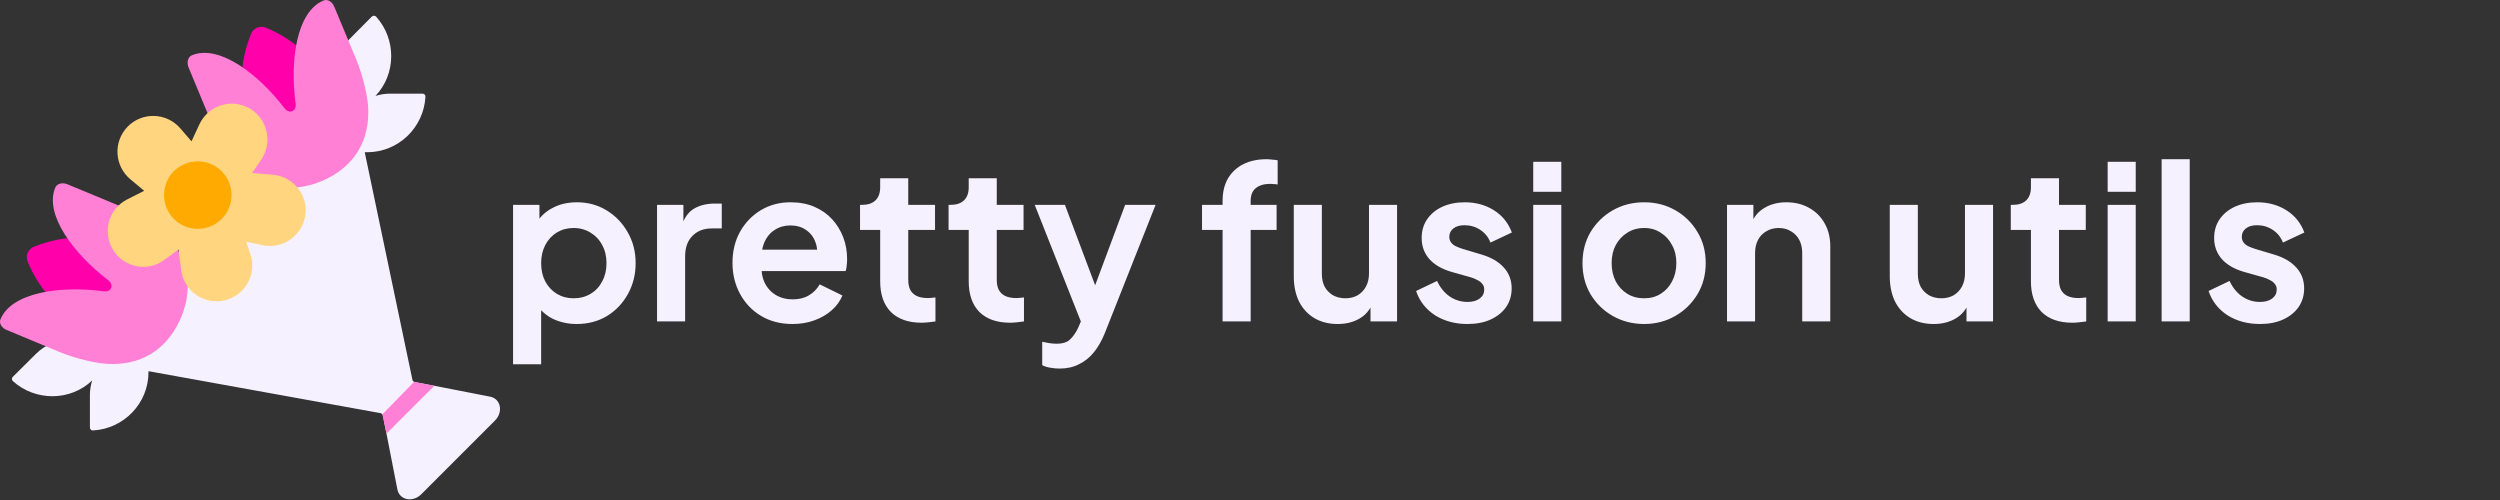 <svg width="140" height="28" viewBox="0 0 140 28" fill="none" xmlns="http://www.w3.org/2000/svg">
<rect x="0" y="0" width="140" height="28" fill="#333333" stroke="none"/>
<g clip-path="url(#clip0_155_71)">
<path d="M19.515 2.245C18.465 3.315 18.465 5.095 19.565 6.195L19.677 6.307C19.607 6.394 19.542 6.486 19.482 6.582C18.759 6.157 17.697 6.281 16.925 7.065L6.845 17.365C6.125 18.104 5.996 19.078 6.346 19.778C6.26 19.833 6.176 19.893 6.097 19.957L5.985 19.845C4.885 18.745 3.105 18.745 2.035 19.795L0.715 21.105C0.645 21.175 0.655 21.275 0.725 21.345C1.983 22.476 3.928 22.476 5.162 21.307C5.083 21.555 5.039 21.816 5.035 22.085V23.945C5.035 24.035 5.115 24.115 5.205 24.105C6.925 24.015 8.315 22.595 8.315 20.845V20.786L21.305 23.135C21.375 23.155 21.435 23.205 21.445 23.275L22.255 27.415C22.375 28.005 23.115 28.155 23.595 27.675L27.715 23.555C28.195 23.075 28.045 22.335 27.455 22.215L24.895 21.715L23.235 21.395C23.165 21.385 23.105 21.335 23.095 21.265L20.425 8.525H20.565C22.315 8.525 23.735 7.135 23.825 5.415C23.835 5.325 23.755 5.245 23.665 5.245H21.805C21.536 5.249 21.275 5.293 21.027 5.372C22.196 4.137 22.196 2.193 21.065 0.935C20.995 0.865 20.895 0.865 20.825 0.925L19.515 2.245Z" fill="#F5F1FF"/>
<path d="M21.414 23.203L21.641 24.285L24.323 21.604L23.187 21.386L21.414 23.203Z" fill="#FF80D4"/>
<path d="M15.225 10.035L19.865 8.105L18.715 5.345C17.995 3.615 16.615 2.245 14.875 1.545C14.555 1.415 14.195 1.575 14.065 1.885C13.355 3.605 13.355 5.525 14.065 7.245L15.225 10.035Z" fill="#FF00AA"/>
<path d="M10.035 14.985L8.105 19.625L5.345 18.475C3.615 17.755 2.245 16.375 1.545 14.635C1.415 14.315 1.575 13.955 1.885 13.825C3.605 13.115 5.525 13.115 7.245 13.825L10.035 14.985Z" fill="#FF00AA"/>
<path d="M18.125 0.025C18.335 -0.065 18.605 0.095 18.715 0.365L19.965 3.365C20.305 4.195 20.635 5.475 20.625 6.265C20.635 8.215 19.565 9.495 17.985 10.155C16.275 10.855 14.445 10.565 13.045 8.925C12.715 8.535 12.235 7.655 11.985 7.165C11.895 6.995 11.815 6.815 11.735 6.635H11.745L10.555 3.765C10.445 3.485 10.525 3.185 10.745 3.095C12.255 2.465 14.465 4.135 15.935 6.065C16.195 6.405 16.615 6.235 16.555 5.815C16.225 3.405 16.605 0.645 18.125 0.025Z" fill="#FF80D5"/>
<path d="M0.025 17.885C-0.065 18.095 0.095 18.365 0.365 18.475L3.365 19.725C4.195 20.065 5.475 20.395 6.265 20.385C8.215 20.395 9.495 19.325 10.155 17.745C10.855 16.035 10.565 14.205 8.925 12.805C8.535 12.475 7.655 11.995 7.165 11.745C6.995 11.655 6.815 11.575 6.635 11.495V11.505L3.765 10.315C3.485 10.205 3.185 10.285 3.095 10.505C2.465 12.015 4.135 14.225 6.065 15.695C6.405 15.955 6.235 16.375 5.815 16.315C3.405 15.985 0.645 16.365 0.025 17.885Z" fill="#FF80D5"/>
<path d="M6.345 14.015C5.715 13.015 6.075 11.695 7.125 11.165L8.075 10.685L7.295 10.035C6.405 9.285 6.335 7.945 7.135 7.105C7.955 6.255 9.325 6.295 10.095 7.185L10.725 7.915L11.165 6.965C11.665 5.895 12.965 5.485 13.985 6.075C14.985 6.655 15.285 7.975 14.635 8.935L14.125 9.685L15.285 9.785C16.455 9.885 17.295 10.965 17.085 12.125C16.885 13.265 15.745 13.995 14.625 13.715L13.785 13.535L14.045 14.305C14.375 15.415 13.685 16.575 12.555 16.825C11.405 17.075 10.285 16.285 10.145 15.115L9.995 13.975L9.215 14.545C8.285 15.245 6.965 14.995 6.345 14.015Z" fill="#FFD580"/>
<path d="M11.075 12.815C12.119 12.815 12.965 11.969 12.965 10.925C12.965 9.881 12.119 9.035 11.075 9.035C10.031 9.035 9.185 9.881 9.185 10.925C9.185 11.969 10.031 12.815 11.075 12.815Z" fill="#FFAA00"/>
<path d="M28.732 20.4V11.472H30.208V12.768L30.064 12.444C30.288 12.092 30.592 11.82 30.976 11.628C31.36 11.428 31.804 11.328 32.308 11.328C32.924 11.328 33.48 11.48 33.976 11.784C34.472 12.088 34.864 12.496 35.152 13.008C35.448 13.52 35.596 14.096 35.596 14.736C35.596 15.368 35.452 15.944 35.164 16.464C34.876 16.984 34.484 17.396 33.988 17.7C33.492 17.996 32.928 18.144 32.296 18.144C31.824 18.144 31.388 18.052 30.988 17.868C30.596 17.676 30.284 17.404 30.052 17.052L30.304 16.74V20.4H28.732ZM32.116 16.704C32.476 16.704 32.796 16.62 33.076 16.452C33.356 16.284 33.572 16.052 33.724 15.756C33.884 15.46 33.964 15.12 33.964 14.736C33.964 14.352 33.884 14.016 33.724 13.728C33.572 13.432 33.356 13.2 33.076 13.032C32.796 12.856 32.476 12.768 32.116 12.768C31.772 12.768 31.46 12.852 31.18 13.02C30.908 13.188 30.692 13.424 30.532 13.728C30.38 14.024 30.304 14.36 30.304 14.736C30.304 15.12 30.38 15.46 30.532 15.756C30.692 16.052 30.908 16.284 31.18 16.452C31.46 16.62 31.772 16.704 32.116 16.704ZM36.794 18V11.472H38.27V12.924L38.151 12.708C38.303 12.22 38.538 11.88 38.858 11.688C39.187 11.496 39.578 11.4 40.035 11.4H40.419V12.792H39.855C39.407 12.792 39.047 12.932 38.775 13.212C38.502 13.484 38.367 13.868 38.367 14.364V18H36.794ZM44.379 18.144C43.707 18.144 43.119 17.992 42.615 17.688C42.111 17.384 41.719 16.972 41.439 16.452C41.159 15.932 41.019 15.356 41.019 14.724C41.019 14.068 41.159 13.488 41.439 12.984C41.727 12.472 42.115 12.068 42.603 11.772C43.099 11.476 43.651 11.328 44.259 11.328C44.771 11.328 45.219 11.412 45.603 11.58C45.995 11.748 46.327 11.98 46.599 12.276C46.871 12.572 47.079 12.912 47.223 13.296C47.367 13.672 47.439 14.08 47.439 14.52C47.439 14.632 47.431 14.748 47.415 14.868C47.407 14.988 47.387 15.092 47.355 15.18H42.315V13.98H46.467L45.723 14.544C45.795 14.176 45.775 13.848 45.663 13.56C45.559 13.272 45.383 13.044 45.135 12.876C44.895 12.708 44.603 12.624 44.259 12.624C43.931 12.624 43.639 12.708 43.383 12.876C43.127 13.036 42.931 13.276 42.795 13.596C42.667 13.908 42.619 14.288 42.651 14.736C42.619 15.136 42.671 15.492 42.807 15.804C42.951 16.108 43.159 16.344 43.431 16.512C43.711 16.68 44.031 16.764 44.391 16.764C44.751 16.764 45.055 16.688 45.303 16.536C45.559 16.384 45.759 16.18 45.903 15.924L47.175 16.548C47.047 16.86 46.847 17.136 46.575 17.376C46.303 17.616 45.979 17.804 45.603 17.94C45.235 18.076 44.827 18.144 44.379 18.144ZM51.606 18.072C50.87 18.072 50.298 17.872 49.89 17.472C49.49 17.064 49.29 16.492 49.29 15.756V12.876H48.162V11.472H48.282C48.602 11.472 48.85 11.388 49.026 11.22C49.202 11.052 49.29 10.808 49.29 10.488V9.984H50.862V11.472H52.362V12.876H50.862V15.672C50.862 15.888 50.898 16.072 50.97 16.224C51.05 16.376 51.17 16.492 51.33 16.572C51.498 16.652 51.71 16.692 51.966 16.692C52.022 16.692 52.086 16.688 52.158 16.68C52.238 16.672 52.314 16.664 52.386 16.656V18C52.274 18.016 52.146 18.032 52.002 18.048C51.858 18.064 51.726 18.072 51.606 18.072ZM56.563 18.072C55.828 18.072 55.255 17.872 54.847 17.472C54.447 17.064 54.248 16.492 54.248 15.756V12.876H53.12V11.472H53.239C53.559 11.472 53.807 11.388 53.983 11.22C54.16 11.052 54.248 10.808 54.248 10.488V9.984H55.819V11.472H57.319V12.876H55.819V15.672C55.819 15.888 55.855 16.072 55.928 16.224C56.008 16.376 56.127 16.492 56.288 16.572C56.456 16.652 56.667 16.692 56.923 16.692C56.98 16.692 57.044 16.688 57.115 16.68C57.196 16.672 57.272 16.664 57.343 16.656V18C57.231 18.016 57.103 18.032 56.959 18.048C56.816 18.064 56.684 18.072 56.563 18.072ZM59.337 20.64C59.16 20.64 58.989 20.624 58.821 20.592C58.653 20.568 58.501 20.52 58.364 20.448V19.14C58.468 19.164 58.593 19.188 58.736 19.212C58.889 19.236 59.029 19.248 59.157 19.248C59.517 19.248 59.776 19.164 59.937 18.996C60.105 18.836 60.252 18.62 60.38 18.348L60.812 17.34L60.788 18.66L57.944 11.472H59.636L61.629 16.776H61.029L63.008 11.472H64.713L61.868 18.66C61.7 19.076 61.496 19.432 61.257 19.728C61.017 20.024 60.736 20.248 60.416 20.4C60.105 20.56 59.745 20.64 59.337 20.64ZM68.465 18V12.876H67.313V11.472H68.465V11.256C68.465 10.76 68.565 10.34 68.765 9.996C68.973 9.644 69.261 9.376 69.629 9.192C69.997 9.008 70.433 8.916 70.937 8.916C71.033 8.916 71.137 8.924 71.249 8.94C71.369 8.948 71.469 8.96 71.549 8.976V10.332C71.469 10.316 71.393 10.308 71.321 10.308C71.257 10.3 71.197 10.296 71.141 10.296C70.789 10.296 70.517 10.376 70.325 10.536C70.133 10.688 70.037 10.928 70.037 11.256V11.472H71.489V12.876H70.037V18H68.465ZM74.912 18.144C74.408 18.144 73.968 18.032 73.592 17.808C73.224 17.584 72.94 17.272 72.74 16.872C72.548 16.472 72.452 16.004 72.452 15.468V11.472H74.024V15.336C74.024 15.608 74.076 15.848 74.18 16.056C74.292 16.256 74.448 16.416 74.648 16.536C74.856 16.648 75.088 16.704 75.344 16.704C75.6 16.704 75.828 16.648 76.028 16.536C76.228 16.416 76.384 16.252 76.496 16.044C76.608 15.836 76.664 15.588 76.664 15.3V11.472H78.236V18H76.748V16.716L76.88 16.944C76.728 17.344 76.476 17.644 76.124 17.844C75.78 18.044 75.376 18.144 74.912 18.144ZM82.181 18.144C81.485 18.144 80.877 17.98 80.357 17.652C79.845 17.316 79.493 16.864 79.301 16.296L80.477 15.732C80.645 16.1 80.877 16.388 81.173 16.596C81.477 16.804 81.813 16.908 82.181 16.908C82.469 16.908 82.697 16.844 82.865 16.716C83.033 16.588 83.117 16.42 83.117 16.212C83.117 16.084 83.081 15.98 83.009 15.9C82.945 15.812 82.853 15.74 82.733 15.684C82.621 15.62 82.497 15.568 82.361 15.528L81.293 15.228C80.741 15.068 80.321 14.824 80.033 14.496C79.753 14.168 79.613 13.78 79.613 13.332C79.613 12.932 79.713 12.584 79.913 12.288C80.121 11.984 80.405 11.748 80.765 11.58C81.133 11.412 81.553 11.328 82.025 11.328C82.641 11.328 83.185 11.476 83.657 11.772C84.129 12.068 84.465 12.484 84.665 13.02L83.465 13.584C83.353 13.288 83.165 13.052 82.901 12.876C82.637 12.7 82.341 12.612 82.013 12.612C81.749 12.612 81.541 12.672 81.389 12.792C81.237 12.912 81.161 13.068 81.161 13.26C81.161 13.38 81.193 13.484 81.257 13.572C81.321 13.66 81.409 13.732 81.521 13.788C81.641 13.844 81.777 13.896 81.929 13.944L82.973 14.256C83.509 14.416 83.921 14.656 84.209 14.976C84.505 15.296 84.653 15.688 84.653 16.152C84.653 16.544 84.549 16.892 84.341 17.196C84.133 17.492 83.845 17.724 83.477 17.892C83.109 18.06 82.677 18.144 82.181 18.144ZM85.861 18V11.472H87.433V18H85.861ZM85.861 10.74V9.06H87.433V10.74H85.861ZM92.076 18.144C91.436 18.144 90.852 17.996 90.324 17.7C89.804 17.404 89.388 17 89.076 16.488C88.772 15.976 88.62 15.392 88.62 14.736C88.62 14.08 88.772 13.496 89.076 12.984C89.388 12.472 89.804 12.068 90.324 11.772C90.844 11.476 91.428 11.328 92.076 11.328C92.716 11.328 93.296 11.476 93.816 11.772C94.336 12.068 94.748 12.472 95.052 12.984C95.364 13.488 95.52 14.072 95.52 14.736C95.52 15.392 95.364 15.976 95.052 16.488C94.74 17 94.324 17.404 93.804 17.7C93.284 17.996 92.708 18.144 92.076 18.144ZM92.076 16.704C92.428 16.704 92.736 16.62 93 16.452C93.272 16.284 93.484 16.052 93.636 15.756C93.796 15.452 93.876 15.112 93.876 14.736C93.876 14.352 93.796 14.016 93.636 13.728C93.484 13.432 93.272 13.2 93 13.032C92.736 12.856 92.428 12.768 92.076 12.768C91.716 12.768 91.4 12.856 91.128 13.032C90.856 13.2 90.64 13.432 90.48 13.728C90.328 14.016 90.252 14.352 90.252 14.736C90.252 15.112 90.328 15.452 90.48 15.756C90.64 16.052 90.856 16.284 91.128 16.452C91.4 16.62 91.716 16.704 92.076 16.704ZM96.713 18V11.472H98.189V12.756L98.069 12.528C98.221 12.136 98.469 11.84 98.812 11.64C99.165 11.432 99.573 11.328 100.036 11.328C100.516 11.328 100.94 11.432 101.308 11.64C101.684 11.848 101.976 12.14 102.184 12.516C102.392 12.884 102.496 13.312 102.496 13.8V18H100.924V14.172C100.924 13.884 100.868 13.636 100.756 13.428C100.644 13.22 100.488 13.06 100.288 12.948C100.096 12.828 99.868 12.768 99.605 12.768C99.349 12.768 99.121 12.828 98.921 12.948C98.721 13.06 98.564 13.22 98.453 13.428C98.341 13.636 98.284 13.884 98.284 14.172V18H96.713ZM108.287 18.144C107.783 18.144 107.343 18.032 106.967 17.808C106.599 17.584 106.315 17.272 106.115 16.872C105.923 16.472 105.827 16.004 105.827 15.468V11.472H107.399V15.336C107.399 15.608 107.451 15.848 107.555 16.056C107.667 16.256 107.823 16.416 108.023 16.536C108.231 16.648 108.463 16.704 108.719 16.704C108.975 16.704 109.203 16.648 109.403 16.536C109.603 16.416 109.759 16.252 109.871 16.044C109.983 15.836 110.039 15.588 110.039 15.3V11.472H111.611V18H110.123V16.716L110.255 16.944C110.103 17.344 109.851 17.644 109.499 17.844C109.155 18.044 108.751 18.144 108.287 18.144ZM116.048 18.072C115.312 18.072 114.74 17.872 114.332 17.472C113.932 17.064 113.732 16.492 113.732 15.756V12.876H112.604V11.472H112.724C113.044 11.472 113.292 11.388 113.468 11.22C113.644 11.052 113.732 10.808 113.732 10.488V9.984H115.304V11.472H116.804V12.876H115.304V15.672C115.304 15.888 115.34 16.072 115.412 16.224C115.492 16.376 115.612 16.492 115.772 16.572C115.94 16.652 116.152 16.692 116.408 16.692C116.464 16.692 116.528 16.688 116.6 16.68C116.68 16.672 116.756 16.664 116.828 16.656V18C116.716 18.016 116.588 18.032 116.444 18.048C116.3 18.064 116.168 18.072 116.048 18.072ZM118.029 18V11.472H119.601V18H118.029ZM118.029 10.74V9.06H119.601V10.74H118.029ZM121.052 18V8.916H122.624V18H121.052ZM126.56 18.144C125.864 18.144 125.256 17.98 124.736 17.652C124.224 17.316 123.872 16.864 123.68 16.296L124.856 15.732C125.024 16.1 125.256 16.388 125.552 16.596C125.856 16.804 126.192 16.908 126.56 16.908C126.848 16.908 127.076 16.844 127.244 16.716C127.412 16.588 127.496 16.42 127.496 16.212C127.496 16.084 127.46 15.98 127.388 15.9C127.324 15.812 127.232 15.74 127.112 15.684C127 15.62 126.876 15.568 126.74 15.528L125.672 15.228C125.12 15.068 124.7 14.824 124.412 14.496C124.132 14.168 123.992 13.78 123.992 13.332C123.992 12.932 124.092 12.584 124.292 12.288C124.5 11.984 124.784 11.748 125.144 11.58C125.512 11.412 125.932 11.328 126.404 11.328C127.02 11.328 127.564 11.476 128.036 11.772C128.508 12.068 128.844 12.484 129.044 13.02L127.844 13.584C127.732 13.288 127.544 13.052 127.28 12.876C127.016 12.7 126.72 12.612 126.392 12.612C126.128 12.612 125.92 12.672 125.768 12.792C125.616 12.912 125.54 13.068 125.54 13.26C125.54 13.38 125.572 13.484 125.636 13.572C125.7 13.66 125.788 13.732 125.9 13.788C126.02 13.844 126.156 13.896 126.308 13.944L127.352 14.256C127.888 14.416 128.3 14.656 128.588 14.976C128.884 15.296 129.032 15.688 129.032 16.152C129.032 16.544 128.928 16.892 128.72 17.196C128.512 17.492 128.224 17.724 127.856 17.892C127.488 18.06 127.056 18.144 126.56 18.144Z" fill="#F5F1FF"/>
</g>
<defs>
<clipPath id="clip0_155_71">
<rect width="140" height="28" fill="white"/>
</clipPath>
</defs>
</svg>
